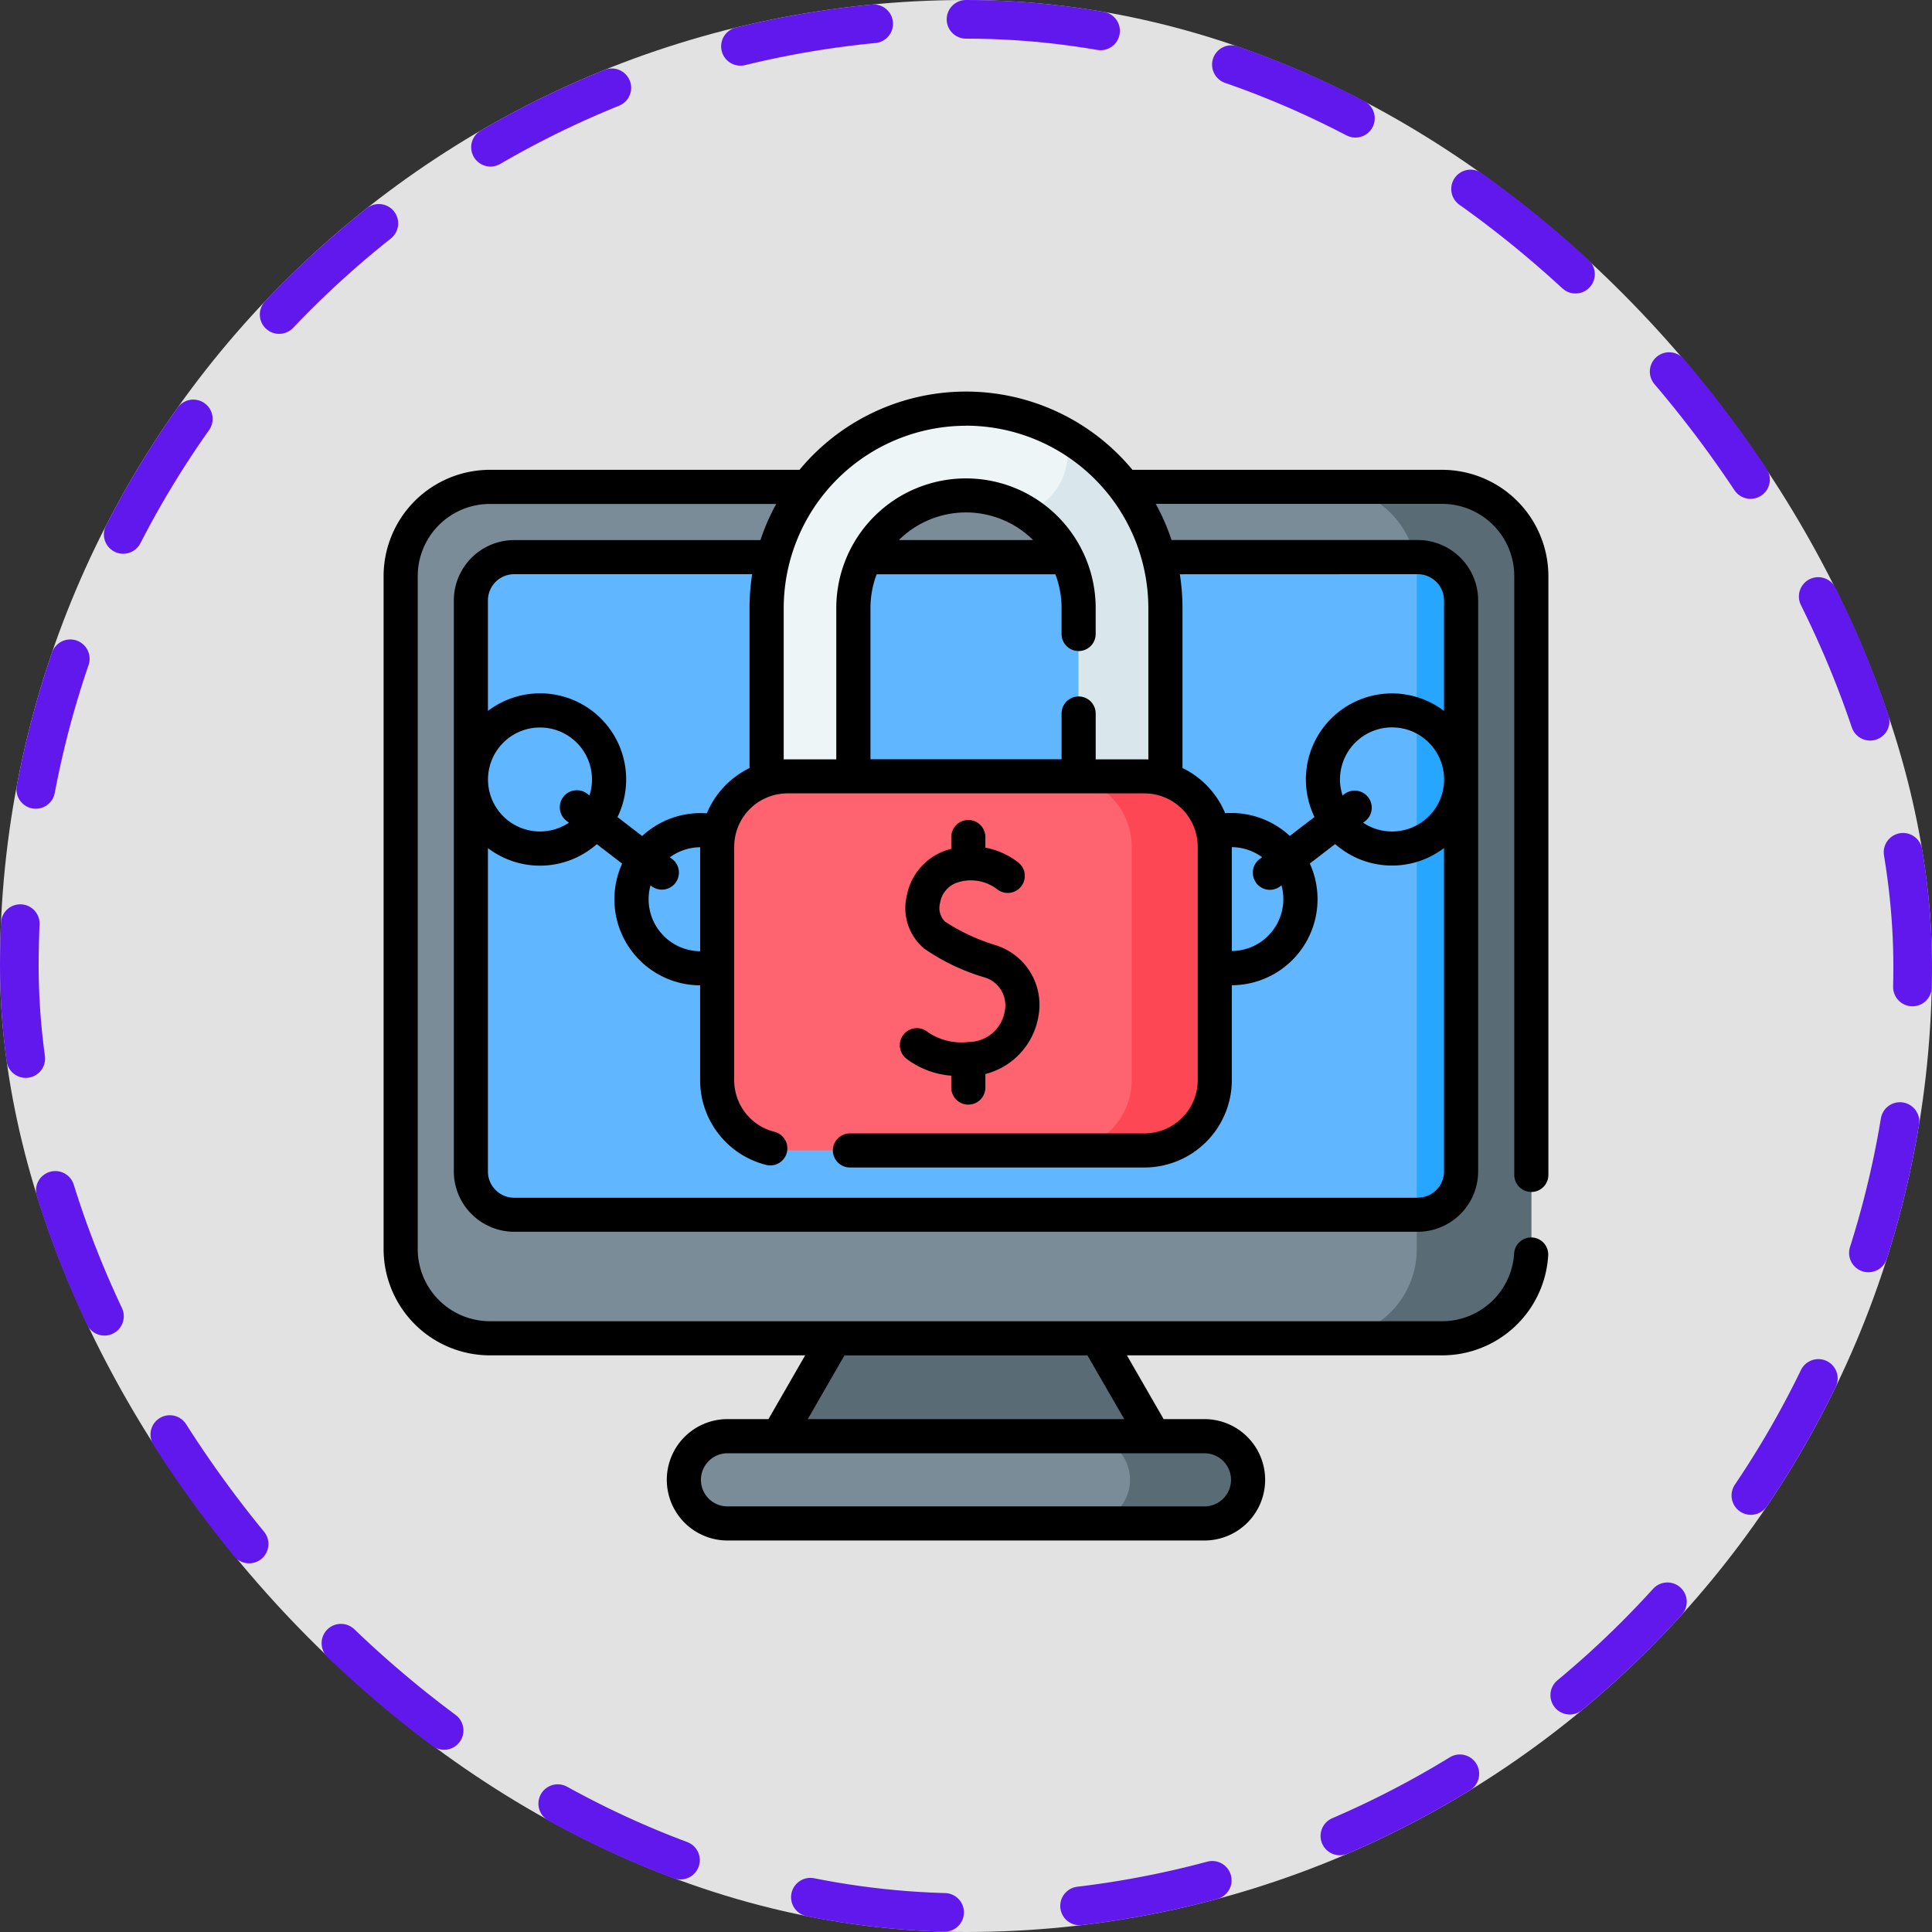 <svg xmlns="http://www.w3.org/2000/svg" width="100" height="100" viewBox="0 0 100 100">
  <rect x="0" y="0" width="100" height="100" fill="#333333" stroke="none"/>
  <g id="Group_1100965" data-name="Group 1100965" transform="translate(0.242)">
    <g id="Group_1098742" data-name="Group 1098742" transform="translate(0)">
      <rect id="Rectangle_400898" data-name="Rectangle 400898" width="100" height="100" rx="50" transform="translate(-0.242)" fill="#fff" opacity="0.859"/>
      <g id="Rectangle_400907" data-name="Rectangle 400907" transform="translate(-0.242)" fill="none" stroke="#6018ec" stroke-linecap="round" stroke-width="2" stroke-dasharray="7">
        <rect width="100" height="100" rx="50" stroke="none"/>
        <rect x="1" y="1" width="98" height="98" rx="49" fill="none"/>
      </g>
    </g>
    <g id="Group_1105030" data-name="Group 1105030" transform="translate(19.613 16.775)">
      <g id="Group_1105028" data-name="Group 1105028" transform="translate(0.883 4.375)">
        <g id="Group_1105026" data-name="Group 1105026" transform="translate(0 4.051)">
          <path id="Path_881535" data-name="Path 881535" d="M192.9,404.2l-9.72,2.258-9.72-2.258,2.924-5.064,5.829-2.737,7.763,2.737Z" transform="translate(-153.915 -355.071)" fill="#596c76"/>
          <path id="Path_881536" data-name="Path 881536" d="M61.406,89.462H12.116A4.616,4.616,0,0,1,7.5,84.846V50.009a4.616,4.616,0,0,1,4.616-4.616h49.29a4.616,4.616,0,0,1,4.616,4.616V84.846A4.616,4.616,0,0,1,61.406,89.462Z" transform="translate(-7.5 -45.393)" fill="#7a8c98"/>
          <path id="Path_881537" data-name="Path 881537" d="M425.492,50.013V84.85a4.616,4.616,0,0,1-4.616,4.617h-5.929a4.616,4.616,0,0,0,4.616-4.617V50.013a4.615,4.615,0,0,0-4.616-4.616h5.929a4.615,4.615,0,0,1,4.616,4.616Z" transform="translate(-366.969 -45.397)" fill="#596c76"/>
          <path id="Path_881538" data-name="Path 881538" d="M89.622,78.511v29.552a2.242,2.242,0,0,1-2.241,2.242H40.612a2.242,2.242,0,0,1-2.242-2.242V78.511a2.241,2.241,0,0,1,2.242-2.242H87.381A2.241,2.241,0,0,1,89.622,78.511Z" transform="translate(-34.735 -72.633)" fill="#60b7ff"/>
          <path id="Path_881539" data-name="Path 881539" d="M455.657,78.511v29.552a2.242,2.242,0,0,1-2.241,2.242h-.052V77.25a4.636,4.636,0,0,0-.1-.981h.157A2.241,2.241,0,0,1,455.657,78.511Z" transform="translate(-400.771 -72.633)" fill="#26a6fe"/>
          <path id="Path_881540" data-name="Path 881540" d="M158.946,467.168H134.26a2.258,2.258,0,1,1,0-4.516h24.686a2.258,2.258,0,1,1,0,4.516Z" transform="translate(-117.342 -413.519)" fill="#7a8c98"/>
          <path id="Path_881541" data-name="Path 881541" d="M317.289,464.907a2.259,2.259,0,0,1-2.258,2.258h-6.112a2.258,2.258,0,1,0,0-4.516h6.112A2.258,2.258,0,0,1,317.289,464.907Z" transform="translate(-273.426 -413.515)" fill="#596c76"/>
        </g>
        <g id="Group_1105027" data-name="Group 1105027" transform="translate(16.385 0)">
          <path id="Path_881542" data-name="Path 881542" d="M188.991,21.313V31.922H184.5V21.313a5.831,5.831,0,0,0-2.765-4.957h0a5.826,5.826,0,0,0-8.893,4.957V31.922h-4.491V21.313a10.319,10.319,0,0,1,15.435-8.963v0A10.327,10.327,0,0,1,188.991,21.313Z" transform="translate(-165.793 -10.992)" fill="#eef5f6"/>
          <path id="Path_881543" data-name="Path 881543" d="M289.284,31.5V42.107h-4.491V31.5a5.831,5.831,0,0,0-2.765-4.957,3.2,3.2,0,0,0,2.05-4A10.327,10.327,0,0,1,289.284,31.5Z" transform="translate(-266.085 -21.177)" fill="#d9e7ec"/>
          <path id="Path_881544" data-name="Path 881544" d="M168.756,172.625H150.287a3.642,3.642,0,0,0-3.642,3.642v12.08a3.642,3.642,0,0,0,3.642,3.642h18.469a3.642,3.642,0,0,0,3.642-3.642v-12.08A3.642,3.642,0,0,0,168.756,172.625Z" transform="translate(-146.645 -153.592)" fill="#fe646f"/>
          <path id="Path_881545" data-name="Path 881545" d="M305.848,176.267v12.08a3.642,3.642,0,0,1-3.643,3.643h-4.3a3.643,3.643,0,0,0,3.643-3.643v-12.08a3.643,3.643,0,0,0-3.643-3.643h4.3A3.642,3.642,0,0,1,305.848,176.267Z" transform="translate(-280.095 -153.591)" fill="#fd4755"/>
        </g>
      </g>
      <g id="Group_1105029" data-name="Group 1105029" transform="translate(0 3.492)">
        <path id="Path_881546" data-name="Path 881546" d="M59.406,44.921a.883.883,0,0,0,.883-.883V13.043a5.506,5.506,0,0,0-5.5-5.5H38.761a11.19,11.19,0,0,0-17.233,0H5.5a5.506,5.506,0,0,0-5.5,5.5V47.878a5.506,5.506,0,0,0,5.5,5.5h16.32l-1.9,3.3H17.8a3.141,3.141,0,1,0,0,6.283H42.487a3.141,3.141,0,1,0,0-6.283H40.374l-1.9-3.3H54.79a5.5,5.5,0,0,0,5.489-5.167.883.883,0,0,0-1.763-.106,3.736,3.736,0,0,1-3.726,3.506H5.5a3.738,3.738,0,0,1-3.733-3.734V13.043A3.738,3.738,0,0,1,5.5,9.309H20.323a11.132,11.132,0,0,0-.817,1.87H6.76A3.129,3.129,0,0,0,3.635,14.3V43.855A3.129,3.129,0,0,0,6.76,46.981H53.528a3.13,3.13,0,0,0,3.126-3.126V14.3a3.129,3.129,0,0,0-3.126-3.125H40.783a11.155,11.155,0,0,0-.817-1.87H54.79a3.738,3.738,0,0,1,3.733,3.734V44.037a.883.883,0,0,0,.883.883Zm-15.543,14.9a1.377,1.377,0,0,1-1.375,1.375H17.8a1.375,1.375,0,1,1,0-2.75H42.487A1.377,1.377,0,0,1,43.863,59.817Zm-5.528-3.142H21.955l1.9-3.3H36.431ZM30.145,5.258A9.449,9.449,0,0,1,39.583,14.7v7.833c-.068,0-.136-.005-.2-.005H36.858V20.157a.883.883,0,1,0-1.766,0v2.367H25.2V14.7a4.921,4.921,0,0,1,.321-1.751H34.77a4.921,4.921,0,0,1,.321,1.751v1.34a.883.883,0,1,0,1.766,0V14.7a6.713,6.713,0,1,0-13.426,0v7.828H20.91c-.068,0-.136,0-.2.005V14.7a9.449,9.449,0,0,1,9.438-9.438Zm-3.474,5.92a4.936,4.936,0,0,1,6.948,0ZM6.76,12.945H19.077A11.243,11.243,0,0,0,18.94,14.7v8.28a4.554,4.554,0,0,0-2.211,2.343c-.107-.008-.214-.012-.322-.012a4.441,4.441,0,0,0-3.024,1.187l-1.277-.981A4.456,4.456,0,0,0,5.4,20.022V14.3A1.361,1.361,0,0,1,6.76,12.945ZM13.813,29.05l.064.049a.883.883,0,0,0,1.076-1.4l-.136-.1a2.677,2.677,0,0,1,1.567-.521v5.382a2.689,2.689,0,0,1-2.571-3.4ZM10.554,24.32a.883.883,0,1,0-1.076,1.4l.114.087a2.691,2.691,0,1,1,1.064-1.41Zm42.974,20.9H6.76A1.361,1.361,0,0,1,5.4,43.855V27.124a4.446,4.446,0,0,0,5.635-.206l1.312,1.008a4.454,4.454,0,0,0,4.036,6.3v4.909A4.52,4.52,0,0,0,19.8,43.52a.883.883,0,0,0,.431-1.713,2.755,2.755,0,0,1-2.084-2.676V27.05a2.763,2.763,0,0,1,2.76-2.76H39.379a2.763,2.763,0,0,1,2.76,2.76v12.08a2.763,2.763,0,0,1-2.76,2.759H24.138a.883.883,0,1,0,0,1.766H39.379a4.531,4.531,0,0,0,4.526-4.525V34.221a4.454,4.454,0,0,0,4.035-6.3l1.312-1.008a4.446,4.446,0,0,0,5.636.205V43.855A1.362,1.362,0,0,1,53.528,45.215ZM45.173,28.937a.883.883,0,0,0,1.238.162l.064-.049a2.69,2.69,0,0,1-2.57,3.4V27.073a2.677,2.677,0,0,1,1.566.521l-.135.1a.883.883,0,0,0-.162,1.238Zm4.33-5.364A2.694,2.694,0,1,1,50.7,25.808l.114-.087a.883.883,0,0,0-1.076-1.4l-.1.078A2.685,2.685,0,0,1,49.5,23.573Zm4.025-10.628a1.361,1.361,0,0,1,1.36,1.359v5.719a4.456,4.456,0,0,0-6.706,5.489l-1.277.981a4.44,4.44,0,0,0-3.024-1.187c-.107,0-.214,0-.32.012a4.554,4.554,0,0,0-2.211-2.342V14.7a11.244,11.244,0,0,0-.137-1.751Z" transform="translate(0 -3.492)"/>
        <path id="Path_881547" data-name="Path 881547" d="M227.287,204.225a4.442,4.442,0,0,0,2.266.837v.614a.883.883,0,0,0,1.766,0v-.7a3.721,3.721,0,0,0,2.743-2.974,3.234,3.234,0,0,0-2.225-3.7,10.2,10.2,0,0,1-2.608-1.216,1,1,0,0,1-.254-.971,1.327,1.327,0,0,1,.883-1.048,2.24,2.24,0,0,1,2.053.331.883.883,0,1,0,1.13-1.358,3.922,3.922,0,0,0-1.722-.782v-.549a.883.883,0,1,0-1.766,0v.611c-.067.017-.135.035-.2.056a3.077,3.077,0,0,0-2.11,2.412,2.729,2.729,0,0,0,.9,2.688,10.853,10.853,0,0,0,3.109,1.491,1.506,1.506,0,0,1,1.072,1.744,1.906,1.906,0,0,1-1.891,1.607,3.059,3.059,0,0,1-2.176-.573.883.883,0,0,0-.967,1.478Z" transform="translate(-200.171 -169.651)"/>
      </g>
    </g>
  </g>
</svg>
